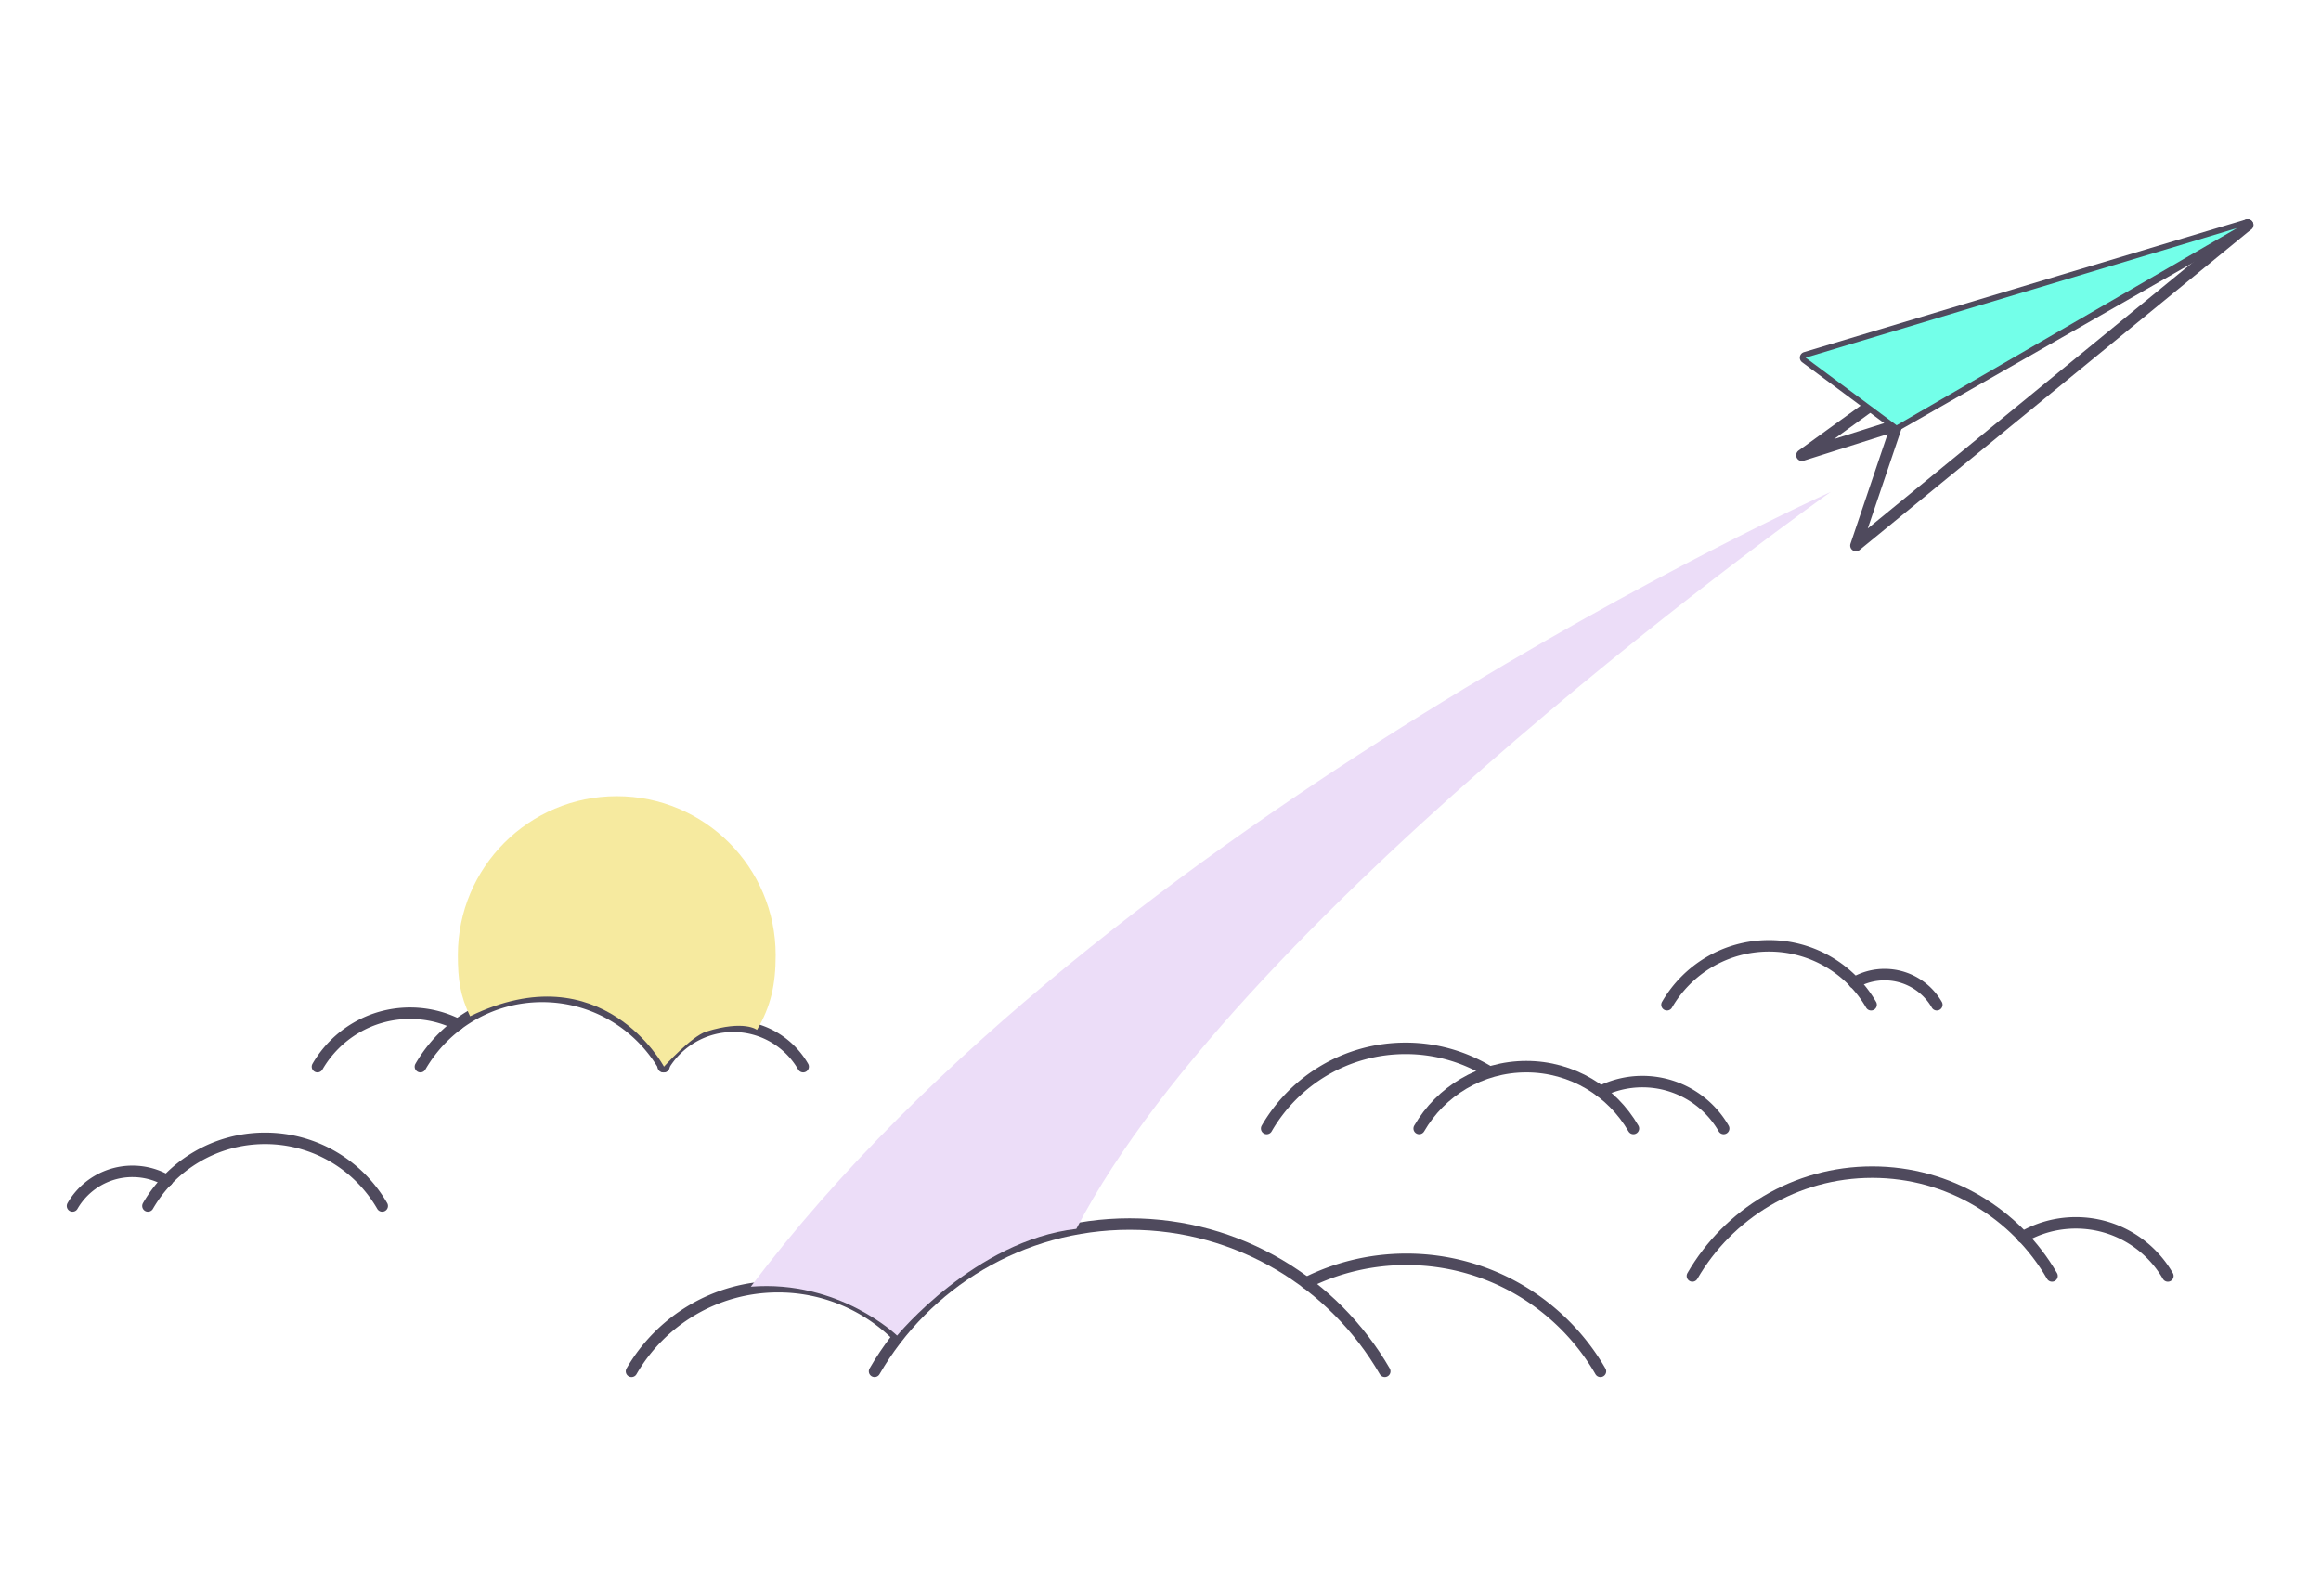 <svg xmlns="http://www.w3.org/2000/svg" width="320" height="220" viewBox="0 0 320 220">
    <g fill="none" fill-rule="evenodd">
        <path stroke="#4F4A5D" stroke-linecap="round" stroke-linejoin="round" stroke-width="1.583" d="M282.916 175.91c-4.948-8.555-14.197-14.311-24.791-14.311-10.593 0-19.842 5.756-24.79 14.31M225.204 155.58c-2.949-5.096-8.459-8.525-14.77-8.525-6.312 0-11.822 3.429-14.77 8.526"/>
        <path stroke="#4F4A5D" stroke-linecap="round" stroke-linejoin="round" stroke-width="1.583" d="M237.645 155.58a12.919 12.919 0 0 0-11.196-6.462 12.87 12.87 0 0 0-5.77 1.357M205.108 147.644a22 22 0 0 0-11.32-3.116c-8.182 0-15.325 4.446-19.147 11.053M298.885 175.91c-2.531-4.377-7.263-7.322-12.682-7.322-2.682 0-5.195.72-7.356 1.979M20.4 166.259c3.224-5.572 9.247-9.32 16.147-9.32 6.9 0 12.924 3.748 16.147 9.32"/>
        <path stroke="#4F4A5D" stroke-linecap="round" stroke-linejoin="round" stroke-width="1.583" d="M10 166.259a9.533 9.533 0 0 1 8.26-4.768c1.747 0 3.383.47 4.791 1.289M257.97 138.516c-2.809-4.855-8.057-8.121-14.07-8.121-6.012 0-11.26 3.266-14.069 8.121"/>
        <path stroke="#4F4A5D" stroke-linecap="round" stroke-linejoin="round" stroke-width="1.583" d="M267.032 138.516a8.306 8.306 0 0 0-7.197-4.154 8.27 8.27 0 0 0-4.175 1.123M220.656 189.056c-5.34-9.23-15.32-15.442-26.75-15.442-4.963 0-9.65 1.17-13.805 3.25M57.963 147.055c3.351-5.794 9.615-9.692 16.789-9.692 7.174 0 13.438 3.898 16.79 9.692"/>
        <path stroke="#4F4A5D" stroke-linecap="round" stroke-linejoin="round" stroke-width="1.583" d="M91.437 147.055a11.134 11.134 0 0 1 9.648-5.57c4.123 0 7.722 2.24 9.648 5.57M43.767 147.055c2.55-4.407 7.314-7.372 12.77-7.372 2.37 0 4.607.559 6.59 1.551M309.888 31l-54.007 44.212 5.608-16.587-12.551-9.32z"/>
        <path stroke="#4F4A5D" stroke-linecap="round" stroke-linejoin="round" stroke-width="1.583" d="M257.768 56.001l-9.336 6.758 13.057-4.134M309.888 31l-48.399 27.625M190.92 189.056c-7.02-12.136-20.142-20.302-35.171-20.302-15.03 0-28.15 8.166-35.172 20.302"/>
        <path stroke="#4F4A5D" stroke-linecap="round" stroke-linejoin="round" stroke-width="1.583" d="M123.684 184.133a23.257 23.257 0 0 0-16.406-6.743c-8.637 0-16.177 4.692-20.211 11.666"/>
        <path fill="#F6EA9F" d="M106.939 131.67c0 4.052-.654 7.051-2.572 10.307 0 0-1.733-1.398-6.977.232-2.056.638-5.849 4.846-5.849 4.846s-8.44-15.853-26.73-6.95c-1.373-2.863-1.684-5.048-1.684-8.435 0-12.098 9.808-21.906 21.906-21.906 12.098 0 21.906 9.808 21.906 21.906"/>
        <path fill="#73FFE9" d="M308.427 31.443l-59.49 17.862 12.552 9.32z"/>
        <path fill="#ECDDF8" d="M252.416 67.809s-80.974 57.145-104.025 101.611c-13.953 1.617-24.707 14.712-24.707 14.712s-7.99-7.723-20.17-6.742C151.94 113.016 252.415 67.809 252.415 67.809"/>
    </g>
</svg>